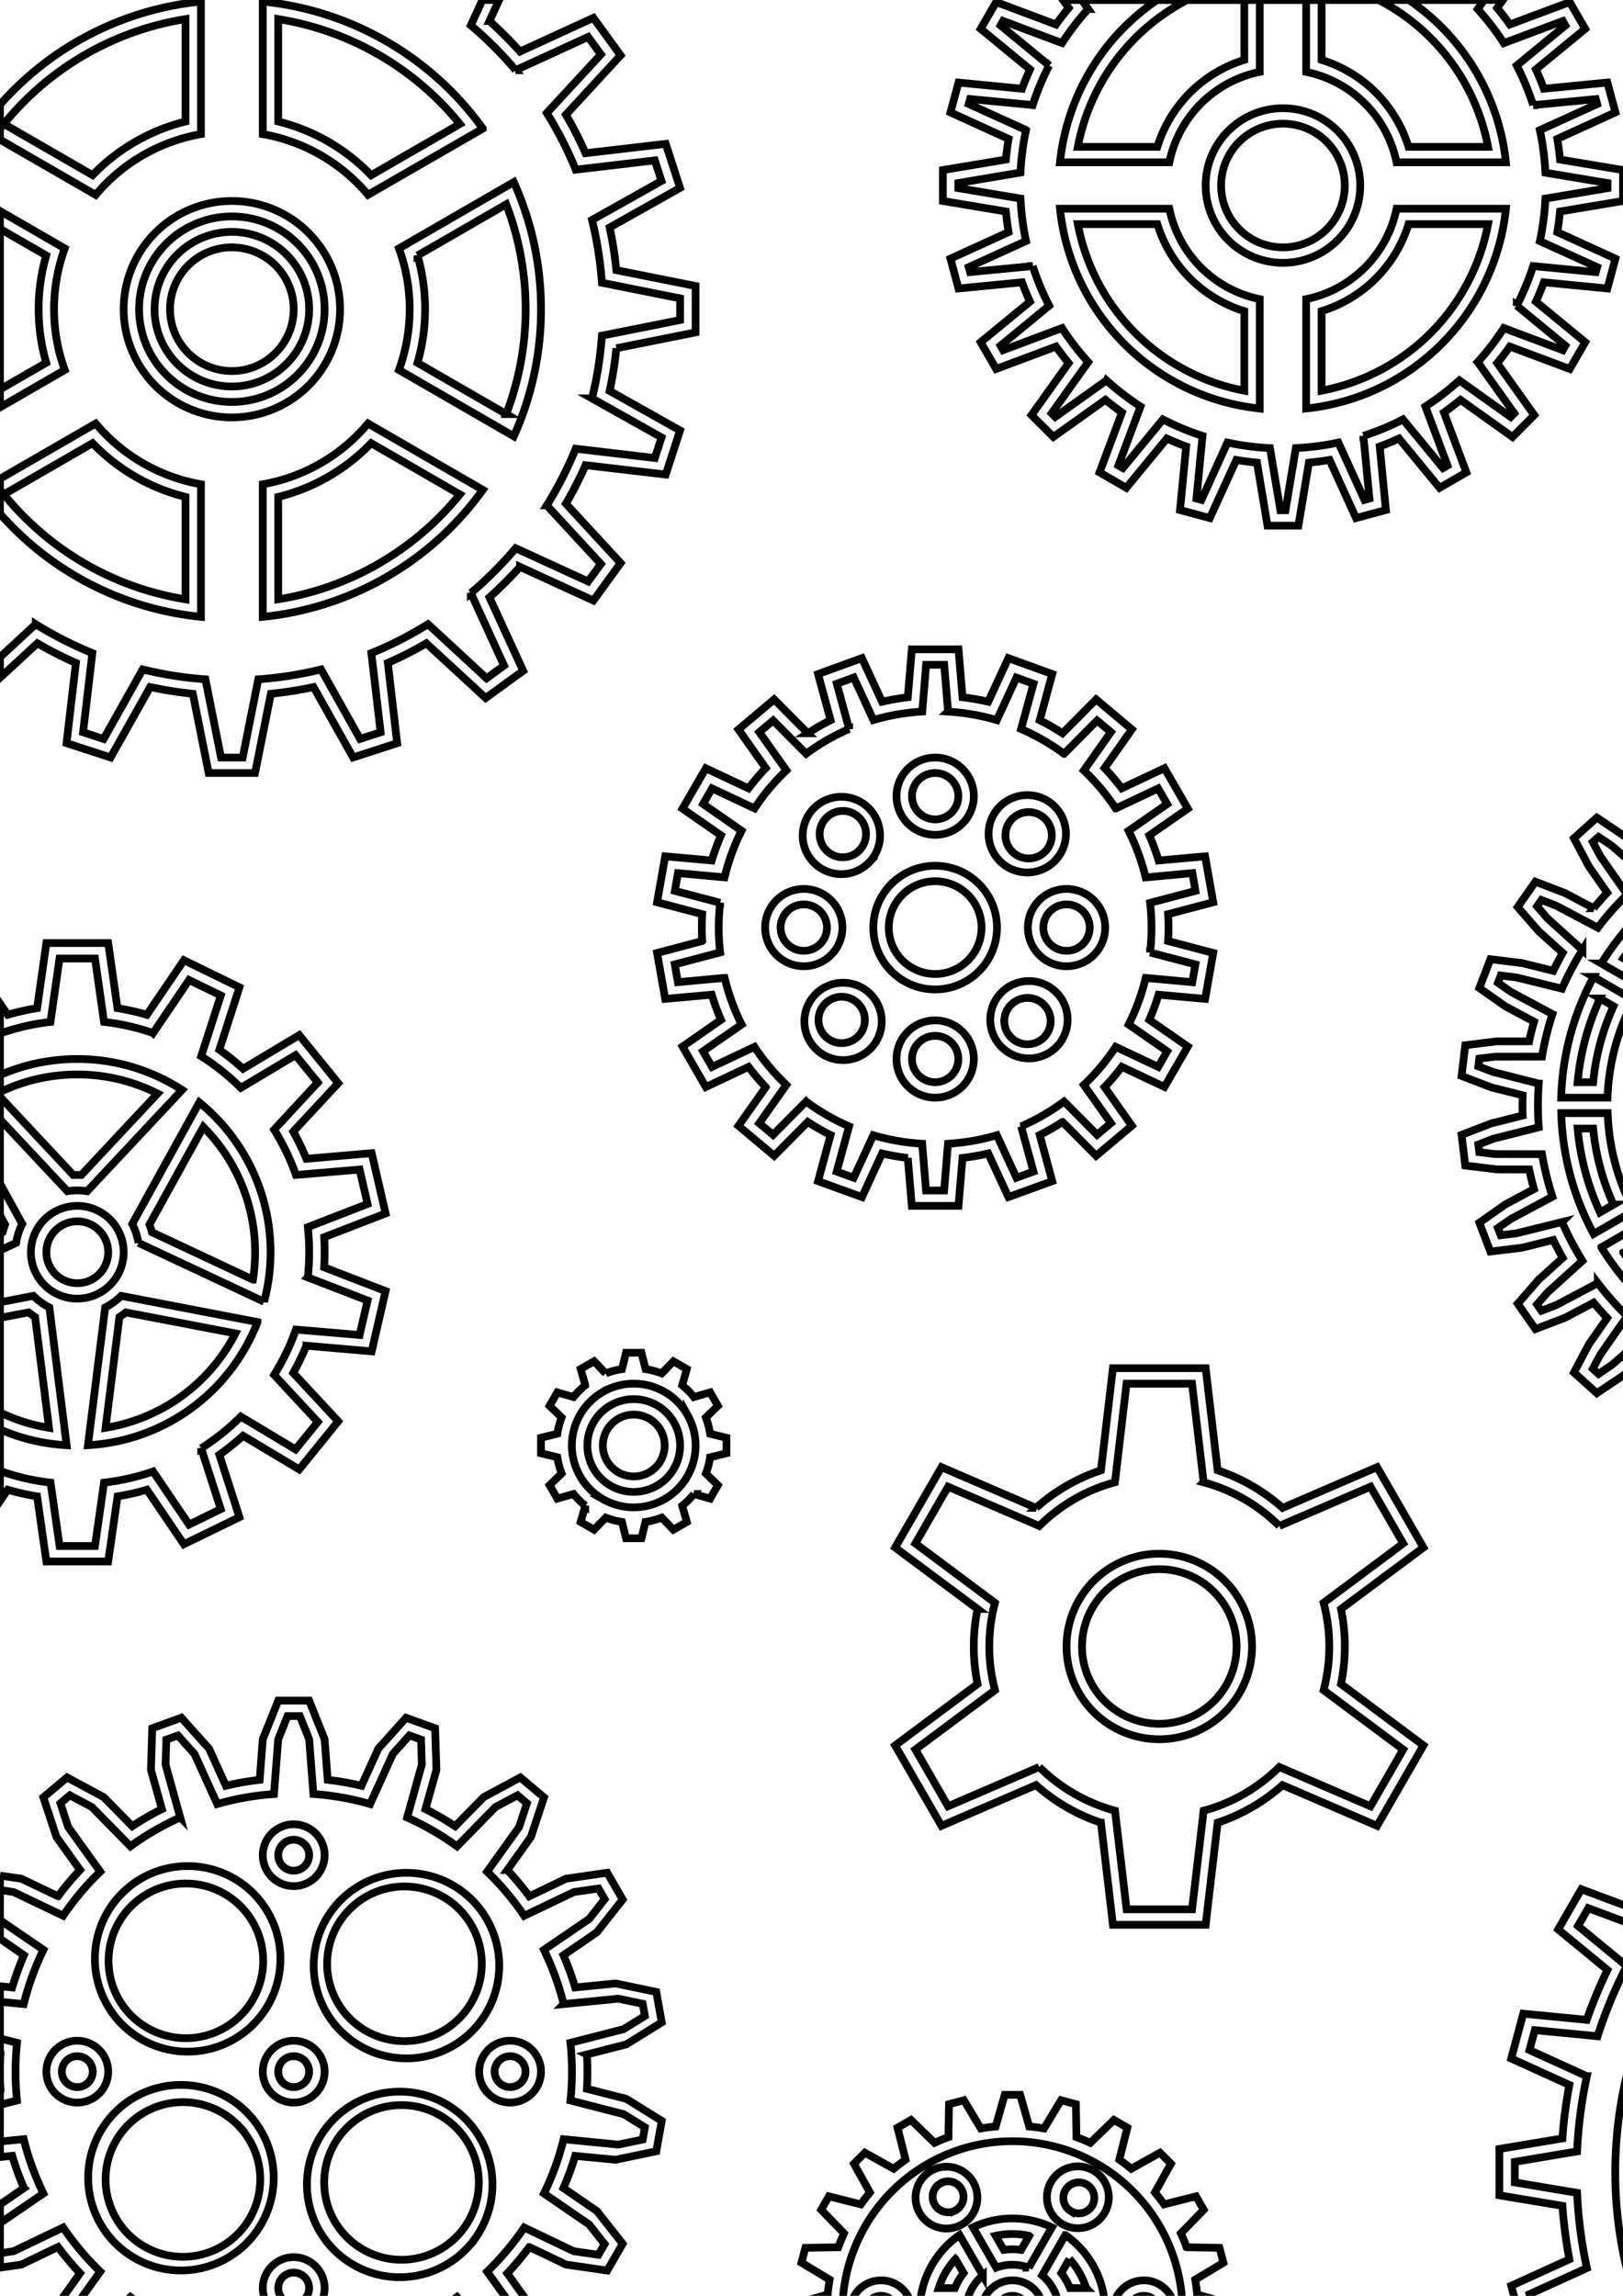 <?xml version="1.0" encoding="UTF-8" standalone="no"?>
<!-- Created with Inkscape (http://www.inkscape.org/) -->

<svg
   xmlns:dc="http://purl.org/dc/elements/1.1/"
   xmlns:cc="http://creativecommons.org/ns#"
   xmlns:rdf="http://www.w3.org/1999/02/22-rdf-syntax-ns#"
   xmlns:svg="http://www.w3.org/2000/svg"
   xmlns="http://www.w3.org/2000/svg"
   xmlns:sodipodi="http://sodipodi.sourceforge.net/DTD/sodipodi-0.dtd"
   xmlns:inkscape="http://www.inkscape.org/namespaces/inkscape"
   width="210mm"
   height="297mm"
   viewBox="0 0 210 297"
   version="1.1"
   id="svg8"
   inkscape:version="0.92.4 (5da689c313, 2019-01-14)"
   sodipodi:docname="cogs.svg">
  <defs
     id="defs2" />
  <sodipodi:namedview
     id="base"
     pagecolor="#ffffff"
     bordercolor="#666666"
     borderopacity="1.0"
     inkscape:pageopacity="0.0"
     inkscape:pageshadow="2"
     inkscape:zoom="0.35"
     inkscape:cx="477.66786"
     inkscape:cy="434.5758"
     inkscape:document-units="mm"
     inkscape:current-layer="svg8"
     showgrid="false"
     showborder="false"
     inkscape:window-width="1920"
     inkscape:window-height="1018"
     inkscape:window-x="-8"
     inkscape:window-y="-8"
     inkscape:window-maximized="1" />
  <g
     inkscape:label="Layer 1"
     inkscape:groupmode="layer"
     id="layer1" />
  <path
     d="m 0,85.02 4.62,-4.27 a 49.09,49.09 0 0 0 7.33,3.74 l -1.2,10.24 2.66,0.87 5.05,-9 c 2.62,0.65 5.34,1.08 8.12,1.28 L 28.6,98 h 2.8 l 2.02,-10.12 c 2.74,-0.2 5.46,-0.62 8.12,-1.28 l 5.05,8.99 2.66,-0.86 -1.2,-10.24 c 2.55,-1.03 5,-2.29 7.33,-3.74 l 7.58,7 2.26,-1.65 -4.3,-9.38 a 48.3,48.3 0 0 0 5.8,-5.8 l 9.38,4.3 1.65,-2.26 -7,-7.58 a 49.09,49.09 0 0 0 3.74,-7.33 l 10.24,1.2 0.87,-2.66 -9,-5.05 a 48.07,48.07 0 0 0 1.28,-8.12 L 88,41.4 V 38.6 L 77.88,36.58 c -0.2,-2.74 -0.62,-5.46 -1.28,-8.12 l 8.99,-5.05 -0.86,-2.66 -10.24,1.2 c -1.03,-2.55 -2.29,-5 -3.74,-7.33 l 7,-7.58 -1.65,-2.26 -9.38,4.3 a 48.3,48.3 0 0 0 -5.8,-5.8 L 62.42,0 h 2.16 l -1.25,2.72 a 50.31,50.31 0 0 1 3.95,3.95 l 9.5,-4.36 3.52,4.85 -7.08,7.68 c 0.94,1.6 1.79,3.27 2.54,4.98 l 10.38,-1.21 1.85,5.7 -9.11,5.12 c 0.39,1.8 0.68,3.65 0.87,5.52 L 90,37 v 6 l -10.25,2.05 a 49.9,49.9 0 0 1 -0.87,5.52 l 9.11,5.12 -1.85,5.7 -10.38,-1.21 c -0.75,1.7 -1.6,3.37 -2.54,4.98 l 7.08,7.68 -3.52,4.85 -9.5,-4.36 a 50.31,50.31 0 0 1 -3.95,3.95 l 4.36,9.5 -4.85,3.52 -7.68,-7.08 c -1.6,0.94 -3.27,1.79 -4.98,2.54 l 1.21,10.38 -5.7,1.85 -5.12,-9.11 c -1.8,0.39 -3.65,0.68 -5.52,0.87 L 33,100 H 27 L 24.95,89.75 A 49.9,49.9 0 0 1 19.43,88.88 L 14.31,97.99 8.61,96.14 9.82,85.76 C 8.12,85.01 6.45,84.16 4.84,83.22 L 0,87.68 Z"
     id="rect815"
     inkscape:connector-curvature="0"
     style="font-variant-east_asian:normal;opacity:1;vector-effect:none;fill:none;fill-opacity:1;stroke:#000000;stroke-width:1;stroke-linecap:butt;stroke-linejoin:miter;stroke-miterlimit:4;stroke-dasharray:none;stroke-dashoffset:0;stroke-opacity:1" />
  <path
     inkscape:connector-curvature="0"
     d="M 0,52.7 V 27.3 l 8.38,4.84 a 22.96,22.96 0 0 0 0,15.72 z M 0,13.54 A 39.91,39.91 0 0 1 26,0.2 V 17.35 A 22.98,22.98 0 0 0 12.38,25.21 L 0,18.06 Z M 0,66.46 V 61.94 L 12.38,54.79 A 22.98,22.98 0 0 0 26,62.65 V 79.8 A 39.91,39.91 0 0 1 0,66.46 Z"
     id="rect815-0"
     style="fill:none;fill-opacity:1;stroke:#000000;stroke-opacity:1;stroke-width:1;stroke-miterlimit:4;stroke-dasharray:none;font-variant-east_asian:normal;opacity:1;vector-effect:none;stroke-linecap:butt;stroke-linejoin:miter;stroke-dashoffset:0" />
  <path
     inkscape:connector-curvature="0"
     d="M 34,79.8 V 62.65 a 22.98,22.98 0 0 0 13.62,-7.86 l 14.85,8.58 A 39.97,39.97 0 0 1 34,79.8 Z M 66.48,56.44 51.62,47.86 a 22.96,22.96 0 0 0 0,-15.72 L 66.48,23.56 A 39.86,39.86 0 0 1 70,40 39.9,39.9 0 0 1 66.48,56.44 Z M 62.47,16.64 47.62,25.2 A 22.98,22.98 0 0 0 34,17.35 V 0.2 a 39.97,39.97 0 0 1 28.47,16.43 z"
     id="rect815-2"
     style="stroke-width:1;stroke-miterlimit:4;stroke-dasharray:none;font-variant-east_asian:normal;opacity:1;vector-effect:none;fill:none;fill-opacity:1;stroke:#000000;stroke-linecap:butt;stroke-linejoin:miter;stroke-dashoffset:0;stroke-opacity:1" />
  <path
     inkscape:connector-curvature="0"
     style="opacity:1;vector-effect:none;fill:none;fill-opacity:1;fill-rule:nonzero;stroke:#000000;stroke-width:1;stroke-linecap:butt;stroke-linejoin:miter;stroke-miterlimit:4;stroke-dasharray:none;stroke-dashoffset:0;stroke-opacity:1;font-variant-east_asian:normal"
     d="m 0,50.38 5.98,-3.45 a 25.01,25.01 0 0 1 0,-13.88 L 0,29.6 Z m 0.5,-34.35 11.48,6.63 c 3.27,-3.4 7.44,-5.8 12.02,-6.94 V 2.47 A 37.96,37.96 0 0 0 0.5,16.04 Z m 0,47.92 A 37.96,37.96 0 0 0 24,77.53 V 64.28 A 24.97,24.97 0 0 1 11.98,57.33 L 0.5,63.96 Z"
     id="rect815-9" />
  <path
     inkscape:connector-curvature="0"
     style="opacity:1;vector-effect:none;fill:none;fill-opacity:1;fill-rule:nonzero;stroke:#000000;stroke-width:1;stroke-linecap:butt;stroke-linejoin:miter;stroke-miterlimit:4;stroke-dasharray:none;stroke-dashoffset:0;stroke-opacity:1;font-variant-east_asian:normal"
     d="M 36,77.53 A 37.96,37.96 0 0 0 59.5,63.96 L 48.02,57.33 A 24.97,24.97 0 0 1 36,64.28 Z M 65.5,53.57 a 37.91,37.91 0 0 0 0,-27.14 l -11.48,6.63 a 25.01,25.01 0 0 1 0,13.88 l 11.49,6.63 z m -6,-37.53 A 37.96,37.96 0 0 0 36,2.47 v 13.25 c 4.66,1.15 8.8,3.6 12.02,6.95 z"
     id="rect815-6" />
  <path
     inkscape:connector-curvature="0"
     style="opacity:1;vector-effect:none;fill:none;fill-opacity:1;fill-rule:nonzero;stroke:#000000;stroke-width:1;stroke-linecap:butt;stroke-linejoin:miter;stroke-miterlimit:4;stroke-dasharray:none;stroke-dashoffset:0;stroke-opacity:1;font-variant-east_asian:normal"
     d="m 30,54 a 14,14 0 1 1 0,-28 14,14 0 0 1 0,28 z m 0,-2 a 12,12 0 1 0 0,-24 12,12 0 0 0 0,24 z m 0,-2 a 10,10 0 1 1 0,-20 10,10 0 0 1 0,20 z m 0,-2 a 8,8 0 1 0 0,-16 8,8 0 0 0 0,16 z m 77.47,45.17 -1.62,-5.97 5.67,-2.06 2.61,5.64 c 1.09,-0.25 2.2,-0.44 3.33,-0.58 l 0.52,-6.2 h 6.04 l 0.52,6.2 c 1.13,0.14 2.24,0.33 3.33,0.58 l 2.6,-5.64 5.68,2.06 -1.62,5.97 c 1.02,0.51 2,1.07 2.95,1.69 l 4.35,-4.38 4.62,3.88 -3.53,5 c 0.8,0.84 1.53,1.71 2.23,2.62 l 5.52,-2.6 3.02,5.23 -4.98,3.46 c 0.46,1.06 0.86,2.14 1.2,3.25 l 6.02,-0.54 1.05,5.94 -5.84,1.54 c 0.07,1.16 0.07,2.32 0,3.48 l 5.84,1.54 -1.05,5.94 -6.02,-0.54 c -0.34,1.1 -0.74,2.2 -1.2,3.25 l 4.98,3.46 -3.02,5.22 -5.52,-2.6 c -0.7,0.92 -1.44,1.8 -2.23,2.62 l 3.53,5 -4.62,3.89 -4.35,-4.38 a 30.2,30.2 0 0 1 -2.95,1.69 l 1.62,5.97 -5.67,2.06 -2.61,-5.64 c -1.09,0.25 -2.2,0.44 -3.33,0.58 l -0.52,6.2 h -6.04 l -0.52,-6.2 a 30.27,30.27 0 0 1 -3.33,-0.58 l -2.6,5.64 -5.68,-2.06 1.62,-5.97 c -1.01,-0.5 -2,-1.07 -2.95,-1.69 l -4.35,4.38 -4.62,-3.88 3.53,-5 a 32.5,32.5 0 0 1 -2.23,-2.62 l -5.52,2.6 -3.02,-5.23 4.98,-3.46 a 29.66,29.66 0 0 1 -1.2,-3.25 l -6.02,0.54 -1.05,-5.94 5.84,-1.54 a 30.28,30.28 0 0 1 0,-3.48 l -5.84,-1.54 1.05,-5.94 6.02,0.54 c 0.34,-1.1 0.74,-2.2 1.2,-3.25 l -4.98,-3.46 3.02,-5.22 5.52,2.6 c 0.7,-0.92 1.44,-1.8 2.23,-2.62 l -3.53,-5 4.62,-3.89 4.35,4.38 a 30.2,30.2 0 0 1 2.95,-1.69 z m 15.2,-1.12 -0.5,-6.05 h -2.34 l -0.5,6.05 c -2.18,0.13 -4.3,0.5 -6.32,1.1 l -2.54,-5.5 -2.2,0.8 1.6,5.85 a 27.97,27.97 0 0 0 -5.56,3.21 l -4.27,-4.3 -1.79,1.5 3.5,4.95 a 28.14,28.14 0 0 0 -4.12,4.92 l -5.5,-2.59 -1.16,2.02 4.98,3.46 a 27.8,27.8 0 0 0 -2.2,6.03 l -6.03,-0.55 -0.4,2.3 5.86,1.54 a 28.3,28.3 0 0 0 0,6.42 l -5.87,1.55 0.4,2.3 6.05,-0.56 a 27.8,27.8 0 0 0 2.2,6.03 l -5,3.47 1.17,2.02 5.49,-2.59 a 28.14,28.14 0 0 0 4.12,4.92 l -3.5,4.96 1.79,1.5 4.27,-4.31 a 27.97,27.97 0 0 0 5.56,3.21 l -1.6,5.85 2.2,0.8 2.54,-5.5 c 2.02,0.6 4.14,0.97 6.32,1.1 l 0.5,6.05 h 2.34 l 0.5,-6.05 c 2.18,-0.13 4.3,-0.5 6.32,-1.1 l 2.54,5.5 2.2,-0.8 -1.6,-5.85 a 27.97,27.97 0 0 0 5.56,-3.21 l 4.27,4.3 1.79,-1.5 -3.5,-4.95 a 28.14,28.14 0 0 0 4.12,-4.92 l 5.5,2.59 1.16,-2.02 -4.98,-3.46 a 27.8,27.8 0 0 0 2.2,-6.03 l 6.03,0.55 0.4,-2.3 -5.86,-1.54 a 28.3,28.3 0 0 0 0,-6.42 l 5.87,-1.55 -0.4,-2.3 -6.05,0.56 a 27.8,27.8 0 0 0 -2.2,-6.03 l 4.99,-3.46 -1.17,-2.02 -5.49,2.59 a 28.14,28.14 0 0 0 -4.12,-4.92 l 3.5,-4.96 -1.79,-1.5 -4.27,4.31 a 27.97,27.97 0 0 0 -5.56,-3.21 l 1.6,-5.85 -2.2,-0.8 -2.54,5.5 c -2.02,-0.6 -4.14,-0.97 -6.32,-1.1 z"
     id="rect815-8" />
  <path
     inkscape:connector-curvature="0"
     style="opacity:1;vector-effect:none;fill:none;fill-opacity:1;fill-rule:nonzero;stroke:#000000;stroke-width:1;stroke-linecap:butt;stroke-linejoin:miter;stroke-miterlimit:4;stroke-dasharray:none;stroke-dashoffset:0;stroke-opacity:1;font-variant-east_asian:normal"
     d="m 121,128 a 8,8 0 1 1 0,-16 8,8 0 0 1 0,16 z m 0,-2 a 6,6 0 1 0 0,-12 6,6 0 0 0 0,12 z m 0,-18 a 5,5 0 1 1 0,-10 5,5 0 0 1 0,10 z m 8.49,3.51 a 5.004,5.004 0 1 1 6.95,-7.2 5.004,5.004 0 0 1 -6.95,7.2 z M 133,120 a 5,5 0 1 1 10,0 5,5 0 0 1 -10,0 z m -3.51,8.49 a 5.004,5.004 0 1 1 7.2,6.95 5.004,5.004 0 0 1 -7.2,-6.95 z M 121,132 a 5,5 0 1 1 0,10 5,5 0 0 1 0,-10 z m -8.49,-3.51 a 5.004,5.004 0 1 1 -6.95,7.2 5.004,5.004 0 0 1 6.95,-7.2 z M 109,120 a 5,5 0 1 1 -10,0 5,5 0 0 1 10,0 z m 3.51,-8.49 a 5.004,5.004 0 1 1 -7.2,-6.95 5.004,5.004 0 0 1 7.2,6.95 z M 121,106 a 3,3 0 1 0 0,-6 3,3 0 0 0 0,6 z m 9.9,4.1 a 3,3 0 1 0 4.39,-4.09 3,3 0 0 0 -4.39,4.09 z m 4.1,9.9 a 3,3 0 1 0 6,0 3,3 0 0 0 -6,0 z m -4.1,9.9 a 3,3 0 1 0 4.09,4.39 3,3 0 0 0 -4.09,-4.39 z M 121,134 a 3,3 0 1 0 0,6 3,3 0 0 0 0,-6 z m -9.9,-4.1 a 3,3 0 1 0 -4.39,4.09 3,3 0 0 0 4.39,-4.09 z"
     id="rect815-3" />
  <path
     inkscape:connector-curvature="0"
     style="opacity:1;vector-effect:none;fill:none;fill-opacity:1;fill-rule:nonzero;stroke:#000000;stroke-width:1;stroke-linecap:butt;stroke-linejoin:miter;stroke-miterlimit:4;stroke-dasharray:none;stroke-dashoffset:0;stroke-opacity:1;font-variant-east_asian:normal"
     d="m 107,120 a 3,3 0 1 0 -6,0 3,3 0 0 0 6,0 z m 4.1,-9.9 a 3,3 0 1 0 -4.09,-4.39 3,3 0 0 0 4.09,4.39 z m 129.42,-6.95 v 0.01 c 0.87,0.07 1.74,0.17 2.6,0.3 l 1.5,-3.91 1.94,-3.64 3.89,0.97 v 4.13 l -0.5,4.13 c 0.83,0.28 1.64,0.59 2.44,0.93 l 2.42,-3.43 2.76,-3.07 3.54,1.88 -1,4 -1.49,3.89 c 0.73,0.47 1.45,0.97 2.15,1.49 l 3.19,-2.76 3.42,-2.3 2.97,2.67 -1.93,3.65 -2.38,3.4 c 0.6,0.64 1.2,1.3 1.76,1.99 l 3.68,-1.94 3.85,-1.48 2.29,3.28 -2.7,3.11 -3.12,2.82 c 0.43,0.76 0.84,1.53 1.22,2.32 l 4.04,-1 4.1,-0.5 1.43,3.73 -3.37,2.37 -3.7,1.98 c 0.23,0.84 0.44,1.68 0.62,2.54 l 4.17,0.01 4.1,0.5 0.48,3.97 -3.85,1.48 -4.06,1.02 c 0.03,0.87 0.03,1.75 0,2.62 l 4.06,1.02 3.85,1.48 -0.48,3.97 -4.1,0.51 h -4.17 c -0.18,0.86 -0.39,1.71 -0.63,2.54 l 3.7,1.98 3.38,2.37 -1.43,3.73 -4.1,-0.5 -4.04,-1 c -0.38,0.79 -0.79,1.56 -1.22,2.32 l 3.13,2.82 2.7,3.11 -2.3,3.28 -3.85,-1.48 -3.68,-1.95 a 37,37 0 0 1 -1.76,2 l 2.38,3.41 1.93,3.64 -2.97,2.67 -3.42,-2.3 -3.19,-2.76 a 40.1,40.1 0 0 1 -2.15,1.48 l 1.48,3.9 1,4 -3.53,1.88 -2.76,-3.07 -2.42,-3.43 c -0.8,0.33 -1.61,0.65 -2.45,0.93 l 0.5,4.13 v 4.13 l -3.88,0.97 -1.94,-3.65 -1.5,-3.9 c -0.86,0.13 -1.73,0.23 -2.6,0.31 L 240,187 l -1,4 h -4 l -1,-4 -0.52,-4.16 a 37.6,37.6 0 0 1 -2.6,-0.3 l -1.5,3.91 -1.94,3.64 -3.89,-0.97 v -4.13 l 0.5,-4.13 c -0.83,-0.28 -1.64,-0.59 -2.44,-0.93 l -2.42,3.43 -2.76,3.07 -3.54,-1.88 1,-4 1.49,-3.89 c -0.74,-0.47 -1.45,-0.97 -2.15,-1.49 l -3.19,2.76 -3.42,2.3 -2.97,-2.67 1.93,-3.65 2.38,-3.4 c -0.61,-0.65 -1.2,-1.31 -1.76,-1.99 l -3.68,1.94 -3.85,1.48 -2.29,-3.28 2.7,-3.11 3.12,-2.82 c -0.43,-0.76 -0.84,-1.53 -1.22,-2.32 l -4.04,1 -4.1,0.5 -1.43,-3.73 3.37,-2.37 3.7,-1.98 c -0.23,-0.84 -0.44,-1.68 -0.62,-2.54 l -4.17,-0.01 -4.1,-0.5 -0.48,-3.97 3.85,-1.48 4.06,-1.02 c -0.03,-0.87 -0.03,-1.75 0,-2.62 l -4.06,-1.02 -3.85,-1.48 0.48,-3.97 4.1,-0.51 h 4.17 c 0.18,-0.86 0.39,-1.71 0.63,-2.54 l -3.7,-1.98 -3.38,-2.37 1.43,-3.73 4.1,0.5 4.04,1 c 0.38,-0.79 0.79,-1.56 1.22,-2.32 l -3.13,-2.82 -2.7,-3.11 2.3,-3.28 3.85,1.48 3.68,1.95 a 37,37 0 0 1 1.76,-2 l -2.38,-3.41 -1.93,-3.64 2.97,-2.67 3.42,2.3 3.19,2.76 c 0.7,-0.52 1.41,-1.02 2.15,-1.48 l -1.48,-3.9 -1,-4 3.53,-1.88 2.76,3.07 2.42,3.43 c 0.8,-0.33 1.61,-0.65 2.45,-0.93 l -0.5,-4.13 v -4.13 l 3.88,-0.97 1.94,3.65 1.5,3.9 c 0.86,-0.13 1.73,-0.23 2.6,-0.31 L 234,99 l 1,-4 h 4 l 1,4 z m -14.3,3.4 c -1.83,0.54 -3.6,1.21 -5.3,2 l -3.5,-4.97 -1.38,-1.53 -0.88,0.47 0.5,2 2.16,5.67 a 38.09,38.09 0 0 0 -4.66,3.22 l -4.61,-4 -1.71,-1.15 -0.75,0.67 0.97,1.82 3.47,4.98 a 38.22,38.22 0 0 0 -3.79,4.28 l -5.37,-2.84 -1.92,-0.74 -0.57,0.82 1.35,1.56 4.52,4.09 a 37.9,37.9 0 0 0 -2.64,5 l -5.89,-1.45 -2.04,-0.25 -0.36,0.94 1.69,1.18 5.36,2.87 a 37.74,37.74 0 0 0 -1.35,5.5 l -6.08,0.01 -2.04,0.25 -0.12,1 1.92,0.73 5.9,1.5 a 38.54,38.54 0 0 0 0,5.65 l -5.9,1.49 -1.92,0.74 0.12,0.99 2.04,0.25 6.08,0.01 c 0.31,1.86 0.77,3.7 1.35,5.5 l -5.36,2.87 -1.7,1.18 0.37,0.94 2.04,-0.25 5.9,-1.46 a 37.9,37.9 0 0 0 2.63,5.01 l -4.52,4.1 -1.35,1.55 0.57,0.82 1.92,-0.74 5.37,-2.84 a 38.22,38.22 0 0 0 3.8,4.28 l -3.48,4.98 -0.97,1.82 0.75,0.67 1.7,-1.15 4.62,-4 a 38.09,38.09 0 0 0 4.66,3.22 l -2.17,5.67 -0.5,2 0.89,0.47 1.38,-1.53 3.5,-4.98 c 1.7,0.8 3.47,1.47 5.3,2 l -0.73,6.04 v 2.06 l 0.97,0.24 0.97,-1.82 2.2,-5.68 c 1.83,0.36 3.7,0.6 5.62,0.68 l 0.75,6.04 0.5,2 h 1 l 0.5,-2 0.75,-6.04 a 38.2,38.2 0 0 0 5.62,-0.68 l 2.2,5.68 0.97,1.82 0.97,-0.24 v -2.06 l -0.73,-6.03 c 1.83,-0.54 3.6,-1.21 5.3,-2 l 3.5,4.97 1.38,1.53 0.88,-0.47 -0.5,-2 -2.16,-5.67 a 38.09,38.09 0 0 0 4.66,-3.22 l 4.61,4 1.71,1.15 0.75,-0.67 -0.97,-1.82 -3.47,-4.98 a 38.22,38.22 0 0 0 3.79,-4.28 l 5.37,2.84 1.92,0.74 0.57,-0.82 -1.35,-1.56 -4.52,-4.09 c 1,-1.6 1.88,-3.27 2.64,-5 l 5.89,1.45 2.04,0.25 0.36,-0.94 -1.69,-1.18 -5.36,-2.87 a 37.4,37.4 0 0 0 1.35,-5.5 l 6.08,-0.01 2.04,-0.25 0.12,-1 -1.92,-0.73 -5.9,-1.5 c 0.14,-1.88 0.14,-3.77 0,-5.65 l 5.9,-1.49 1.92,-0.74 -0.12,-0.99 -2.04,-0.25 -6.08,-0.01 a 37.4,37.4 0 0 0 -1.35,-5.5 l 5.36,-2.87 1.7,-1.18 -0.37,-0.94 -2.04,0.25 -5.9,1.46 a 37.9,37.9 0 0 0 -2.63,-5.01 l 4.52,-4.1 1.35,-1.55 -0.57,-0.82 -1.92,0.74 -5.37,2.84 a 38.22,38.22 0 0 0 -3.8,-4.28 l 3.48,-4.98 0.97,-1.82 -0.75,-0.67 -1.7,1.15 -4.62,4 a 38.09,38.09 0 0 0 -4.66,-3.22 l 2.17,-5.67 0.5,-2 -0.89,-0.47 -1.38,1.53 -3.5,4.98 c -1.7,-0.8 -3.47,-1.47 -5.3,-2 l 0.73,-6.04 v -2.06 l -0.97,-0.24 -0.97,1.82 -2.2,5.68 c -1.83,-0.36 -3.7,-0.6 -5.62,-0.68 L 238,99 237.5,97 h -1 l -0.5,2 -0.75,6.04 c -1.92,0.09 -3.8,0.32 -5.62,0.68 l -2.2,-5.68 -0.97,-1.82 -0.97,0.24 v 2.06 z m -5.85,5.65 A 34.82,34.82 0 0 1 236,108 v 6 a 28.8,28.8 0 0 0 -12.63,3.39 l -3,-5.2 z m 2.8,0.83 1,1.74 a 30.8,30.8 0 0 1 9.83,-2.63 v -2.01 a 32.8,32.8 0 0 0 -10.83,2.9 z m -4.53,0.17 3,5.2 a 29.12,29.12 0 0 0 -9.24,9.24 l -5.2,-3 a 35.18,35.18 0 0 1 11.44,-11.44 z m -0.67,2.84 a 33.19,33.19 0 0 0 -7.93,7.93 l 1.74,1 a 31.18,31.18 0 0 1 7.2,-7.2 z m -11.77,10.33 h -0.01 l 5.2,3 A 28.8,28.8 0 0 0 208,142 h -6 a 34.82,34.82 0 0 1 4.2,-15.63 z m 0.83,2.8 a 32.8,32.8 0 0 0 -2.9,10.83 h 2.01 a 30.8,30.8 0 0 1 2.63,-9.83 z"
     id="rect815-81" />
  <path
     inkscape:connector-curvature="0"
     style="opacity:1;vector-effect:none;fill:none;fill-opacity:1;fill-rule:nonzero;stroke:#000000;stroke-width:1;stroke-linecap:butt;stroke-linejoin:miter;stroke-miterlimit:4;stroke-dasharray:none;stroke-dashoffset:0;stroke-opacity:1;font-variant-east_asian:normal"
     d="m 202.01,144 h 6.01 c 0.15,4.41 1.3,8.73 3.38,12.63 l -5.2,3 A 34.82,34.82 0 0 1 202.01,144 Z m 2.12,2 a 32.8,32.8 0 0 0 2.9,10.84 l 1.74,-1 A 30.8,30.8 0 0 1 206.14,146 Z m 3.07,15.36 5.2,-3 c 2.34,3.74 5.5,6.9 9.24,9.24 l -3,5.2 A 35.18,35.18 0 0 1 207.2,161.36 Z m 2.84,0.67 a 33.19,33.19 0 0 0 7.93,7.93 l 1,-1.74 a 31.18,31.18 0 0 1 -7.2,-7.2 z m 10.33,11.77 v 0.01 l 3,-5.2 A 28.85,28.85 0 0 0 236,172 v 6 a 34.82,34.82 0 0 1 -15.63,-4.2 z m 2.8,-0.83 a 32.8,32.8 0 0 0 10.83,2.9 v -2.01 a 30.8,30.8 0 0 1 -9.83,-2.63 z m 14.83,5.02 v -6.01 c 4.41,-0.15 8.73,-1.3 12.63,-3.38 l 3,5.2 A 34.82,34.82 0 0 1 238,177.99 Z m 2,-2.12 a 32.8,32.8 0 0 0 10.84,-2.9 l -1,-1.74 a 30.8,30.8 0 0 1 -9.84,2.63 z m 15.36,-3.07 -3,-5.2 c 3.74,-2.34 6.9,-5.5 9.24,-9.24 l 5.2,3 a 35.18,35.18 0 0 1 -11.44,11.44 z m 0.67,-2.84 a 33.19,33.19 0 0 0 7.93,-7.93 l -1.74,-1 a 31.18,31.18 0 0 1 -7.2,7.2 z m 11.77,-10.33 h 0.01 l -5.2,-3 A 28.85,28.85 0 0 0 266,144 h 6 a 34.82,34.82 0 0 1 -4.2,15.63 z m -0.83,-2.8 a 32.8,32.8 0 0 0 2.9,-10.83 h -2.01 a 30.8,30.8 0 0 1 -2.63,9.83 z M 271.99,142 h -6.01 a 28.85,28.85 0 0 0 -3.38,-12.63 l 5.2,-3 a 34.82,34.82 0 0 1 4.19,15.63 z m -2.12,-2 a 32.8,32.8 0 0 0 -2.9,-10.84 l -1.74,1 a 30.8,30.8 0 0 1 2.63,9.84 z m -3.07,-15.36 -5.2,3 a 29.12,29.12 0 0 0 -9.24,-9.24 l 3,-5.2 a 35.18,35.18 0 0 1 11.44,11.44 z m -2.84,-0.67 a 33.19,33.19 0 0 0 -7.93,-7.93 l -1,1.74 a 31.18,31.18 0 0 1 7.2,7.2 z M 238,108 a 34.82,34.82 0 0 1 15.63,4.19 l -3,5.2 A 28.85,28.85 0 0 0 238,114.01 Z m 12.84,5.02 A 32.8,32.8 0 0 0 240,110.12 v 2.01 a 30.8,30.8 0 0 1 9.83,2.63 l 1,-1.74 z M 237,156 a 13,13 0 1 1 0,-26 13,13 0 0 1 0,26 z m 0,-2 a 11,11 0 1 0 0,-22 11,11 0 0 0 0,22 z"
     id="rect815-08" />
  <path
     inkscape:connector-curvature="0"
     style="opacity:1;vector-effect:none;fill:none;fill-opacity:1;fill-rule:nonzero;stroke:#000000;stroke-width:1;stroke-linecap:butt;stroke-linejoin:miter;stroke-miterlimit:4;stroke-dasharray:none;stroke-dashoffset:0;stroke-opacity:1;font-variant-east_asian:normal"
     d="m 137.54,0 h 56.92 l -0.74,1.03 c 0.57,0.7 1.12,1.4 1.64,2.14 l 7.75,-2.9 2,3.46 -6.38,5.25 c 0.37,0.82 0.72,1.65 1.03,2.5 l 8.22,-0.8 1.04,3.86 -7.52,3.43 c 0.15,0.88 0.26,1.77 0.35,2.67 L 210,22 v 4 l -8.15,1.36 c -0.09,0.9 -0.2,1.8 -0.35,2.67 l 7.52,3.43 -1.04,3.86 -8.22,-0.8 c -0.31,0.85 -0.66,1.68 -1.03,2.5 l 6.38,5.25 -2,3.46 -7.75,-2.9 c -0.52,0.74 -1.07,1.45 -1.64,2.14 l 4.8,6.73 -2.82,2.83 -6.73,-4.8 c -0.7,0.56 -1.4,1.11 -2.14,1.63 l 2.9,7.75 -3.46,2 -5.25,-6.38 c -0.82,0.37 -1.65,0.72 -2.5,1.03 l 0.8,8.22 -3.86,1.04 -3.43,-7.52 c -0.88,0.15 -1.77,0.26 -2.67,0.35 L 168,68 h -4 l -1.36,-8.15 c -0.9,-0.09 -1.8,-0.2 -2.67,-0.35 l -3.43,7.52 -3.86,-1.04 0.8,-8.22 c -0.85,-0.31 -1.68,-0.66 -2.5,-1.03 l -5.25,6.38 -3.46,-2 2.9,-7.75 a 36.15,36.15 0 0 1 -2.14,-1.64 l -6.73,4.8 -2.83,-2.82 4.8,-6.73 c -0.56,-0.7 -1.11,-1.4 -1.63,-2.14 l -7.75,2.9 -2,-3.46 6.38,-5.25 c -0.37,-0.82 -0.72,-1.65 -1.03,-2.5 l -8.22,0.8 -1.04,-3.86 7.52,-3.43 c -0.15,-0.88 -0.26,-1.77 -0.35,-2.67 L 122,26 v -4 l 8.15,-1.36 c 0.09,-0.9 0.2,-1.8 0.35,-2.67 l -7.52,-3.43 1.04,-3.86 8.22,0.8 c 0.31,-0.85 0.66,-1.68 1.03,-2.5 l -6.38,-5.25 2,-3.46 7.75,2.9 c 0.52,-0.74 1.07,-1.45 1.64,-2.14 z m 2.43,0 0.83,1.17 a 34.14,34.14 0 0 0 -3.38,4.4 l -7.63,-2.86 -0.33,0.58 6.29,5.18 a 33.79,33.79 0 0 0 -2.13,5.12 l -8.1,-0.78 -0.18,0.64 7.42,3.37 a 34.02,34.02 0 0 0 -0.72,5.5 L 124,23.68 v 0.66 l 8.04,1.34 c 0.1,1.88 0.33,3.72 0.72,5.5 l -7.42,3.38 0.18,0.64 8.1,-0.78 a 33.88,33.88 0 0 0 2.13,5.12 l -6.29,5.18 0.33,0.58 7.63,-2.86 c 1,1.56 2.14,3.03 3.38,4.4 l -4.73,6.63 0.47,0.47 6.63,-4.73 a 34.14,34.14 0 0 0 4.4,3.38 l -2.86,7.63 0.58,0.33 5.18,-6.29 c 1.63,0.84 3.35,1.56 5.12,2.13 l -0.78,8.1 0.64,0.18 3.37,-7.42 c 1.79,0.39 3.63,0.63 5.5,0.72 l 1.35,8.04 h 0.66 l 1.34,-8.04 c 1.88,-0.1 3.72,-0.33 5.5,-0.72 l 3.38,7.42 0.64,-0.18 -0.78,-8.1 a 33.88,33.88 0 0 0 5.12,-2.13 l 5.18,6.29 0.58,-0.33 -2.86,-7.63 c 1.56,-1 3.03,-2.14 4.4,-3.38 l 6.63,4.73 0.47,-0.47 -4.73,-6.63 a 34.14,34.14 0 0 0 3.38,-4.4 l 7.63,2.86 0.33,-0.58 -6.29,-5.18 a 33.79,33.79 0 0 0 2.13,-5.12 l 8.1,0.78 0.18,-0.64 -7.42,-3.37 c 0.39,-1.79 0.63,-3.63 0.72,-5.5 L 208,24.34 v -0.66 l -8.04,-1.34 c -0.1,-1.88 -0.33,-3.72 -0.72,-5.5 l 7.42,-3.38 -0.18,-0.64 -8.1,0.78 a 33.79,33.79 0 0 0 -2.13,-5.12 l 6.29,-5.18 -0.33,-0.58 -7.63,2.86 c -1,-1.56 -2.14,-3.03 -3.38,-4.4 l 0.83,-1.17 h -52.06 z m -2.82,27 H 151.3 A 15.02,15.02 0 0 0 163,38.7 V 52.85 A 29.01,29.01 0 0 1 137.15,27 Z M 149.72,0 H 163 V 9.3 A 15.02,15.02 0 0 0 151.3,21 H 137.15 A 28.99,28.99 0 0 1 149.72,0 Z M 169,52.85 V 38.7 A 15.02,15.02 0 0 0 180.7,27 h 14.15 A 29.01,29.01 0 0 1 169,52.85 Z M 182.28,0 a 28.99,28.99 0 0 1 12.57,21 H 180.7 A 15.02,15.02 0 0 0 169,9.3 V 0 Z M 139.46,29 A 27.03,27.03 0 0 0 161,50.54 V 40.25 A 17.04,17.04 0 0 1 149.75,29 Z M 153.62,0 a 27.04,27.04 0 0 0 -14.16,19 h 10.29 A 17.04,17.04 0 0 1 161,7.75 V 0 Z M 171,50.54 A 27.03,27.03 0 0 0 192.54,29 H 182.25 A 17.04,17.04 0 0 1 171,40.25 Z M 178.38,0 H 171 V 7.75 A 17.04,17.04 0 0 1 182.25,19 h 10.29 A 27.04,27.04 0 0 0 178.38,0 Z M 166,34 a 10,10 0 1 1 0,-20 10,10 0 0 1 0,20 z m 0,-2 a 8,8 0 1 0 0,-16 8,8 0 0 0 0,16 z m -39.51,176.15 -10.67,-7.95 6,-10.4 12.23,5.27 a 23.97,23.97 0 0 1 8.4,-4.86 L 144,177 h 12 l 1.55,13.21 a 23.97,23.97 0 0 1 8.4,4.86 l 12.23,-5.27 6,10.4 -10.67,7.95 a 24,24 0 0 1 0,9.7 l 10.67,7.95 -6,10.4 -12.23,-5.27 a 23.97,23.97 0 0 1 -8.4,4.86 L 156,249 h -12 l -1.55,-13.21 a 23.97,23.97 0 0 1 -8.4,-4.86 l -12.23,5.27 -6,-10.4 10.67,-7.95 a 24.1,24.1 0 0 1 0,-9.7 z m 29.25,-16.4 -1.5,-12.75 h -8.48 l -1.5,12.76 c -3.75,1 -7.1,2.99 -9.79,5.65 l -11.8,-5.08 -4.23,7.34 10.3,7.68 c -0.98,3.7 -0.98,7.6 0,11.3 l -10.3,7.68 4.23,7.34 11.8,-5.08 a 22.1,22.1 0 0 0 9.8,5.65 l 1.5,12.76 h 8.47 l 1.5,-12.76 c 3.75,-1 7.1,-2.99 9.79,-5.65 l 11.8,5.08 4.23,-7.34 -10.3,-7.68 c 0.98,-3.7 0.98,-7.6 0,-11.3 l 10.3,-7.68 -4.23,-7.34 -11.8,5.08 a 21.98,21.98 0 0 0 -9.8,-5.65 z"
     id="rect815-4" />
  <path
     inkscape:connector-curvature="0"
     style="opacity:1;vector-effect:none;fill:none;fill-opacity:1;fill-rule:nonzero;stroke:#000000;stroke-width:1;stroke-linecap:butt;stroke-linejoin:miter;stroke-miterlimit:4;stroke-dasharray:none;stroke-dashoffset:0;stroke-opacity:1;font-variant-east_asian:normal"
     d="m 150,225 a 12,12 0 1 1 0,-24 12,12 0 0 1 0,24 z m 0,-2 a 10,10 0 1 0 0,-20 10,10 0 0 0 0,20 z m 3.53,67.72 4.26,0.07 0.51,1.93 -3.65,2.19 c 0.11,0.63 0.2,1.27 0.25,1.92 L 159,298 v 2 l -4.1,1.17 c -0.05,0.65 -0.14,1.29 -0.25,1.92 l 3.65,2.2 -0.51,1.92 -4.26,0.07 c -0.22,0.61 -0.47,1.21 -0.74,1.8 l 2.96,3.05 -1,1.74 -4.13,-1.04 a 24.1,24.1 0 0 1 -1.18,1.54 l 2.07,3.72 -1.42,1.42 -3.72,-2.07 c -0.5,0.41 -1.01,0.8 -1.54,1.18 l 1.04,4.13 -1.74,1 -3.05,-2.96 c -0.59,0.27 -1.19,0.52 -1.8,0.74 l -0.07,4.26 -1.93,0.51 -2.19,-3.65 c -0.63,0.11 -1.27,0.2 -1.92,0.25 L 132,327 h -2 l -1.17,-4.1 c -0.65,-0.05 -1.29,-0.14 -1.92,-0.25 l -2.2,3.65 -1.92,-0.51 -0.07,-4.26 c -0.61,-0.22 -1.21,-0.47 -1.8,-0.74 l -3.05,2.96 -1.74,-1 1.04,-4.13 a 24.1,24.1 0 0 1 -1.54,-1.18 l -3.72,2.07 -1.42,-1.42 2.07,-3.72 c -0.41,-0.5 -0.8,-1.01 -1.18,-1.54 l -4.13,1.04 -1,-1.74 2.96,-3.05 c -0.27,-0.59 -0.52,-1.19 -0.74,-1.8 l -4.26,-0.07 -0.51,-1.93 3.65,-2.19 c -0.11,-0.63 -0.2,-1.27 -0.25,-1.92 L 103,300 v -2 l 4.1,-1.17 c 0.05,-0.65 0.14,-1.29 0.25,-1.92 l -3.65,-2.2 0.51,-1.92 4.26,-0.07 c 0.22,-0.61 0.47,-1.21 0.74,-1.8 l -2.96,-3.05 1,-1.74 4.13,1.04 c 0.38,-0.53 0.77,-1.04 1.18,-1.54 l -2.07,-3.72 1.42,-1.42 3.72,2.07 c 0.5,-0.41 1.01,-0.8 1.54,-1.18 l -1.04,-4.13 1.74,-1 3.05,2.96 c 0.59,-0.27 1.19,-0.52 1.8,-0.74 l 0.07,-4.26 1.93,-0.51 2.19,3.65 c 0.63,-0.11 1.27,-0.2 1.92,-0.25 L 130,271 h 2 l 1.17,4.1 c 0.65,0.05 1.29,0.14 1.92,0.25 l 2.2,-3.65 1.92,0.51 0.07,4.26 c 0.61,0.22 1.21,0.47 1.8,0.74 l 3.05,-2.96 1.74,1 -1.04,4.13 c 0.53,0.38 1.04,0.77 1.54,1.18 l 3.72,-2.07 1.42,1.42 -2.07,3.72 c 0.41,0.5 0.8,1.01 1.18,1.54 l 4.13,-1.04 1,1.74 -2.96,3.05 c 0.27,0.59 0.52,1.19 0.74,1.8 z M 109,299 a 22,22 0 1 0 44,0 22,22 0 0 0 -44,0 z m 27.11,-10.86 -3,5.22 a 6,6 0 0 0 -4.21,0 l -3.01,-5.22 a 11.95,11.95 0 0 1 10.22,0 z m 1.74,1 a 12,12 0 0 1 5.1,8.86 h -6.01 a 6.01,6.01 0 0 0 -2.1,-3.64 l 3,-5.22 z m -13.7,0 3.02,5.22 a 6.01,6.01 0 0 0 -2.1,3.64 h -6.03 a 12,12 0 0 1 5.11,-8.86 z m -5.1,10.86 h 6.01 a 6.01,6.01 0 0 0 2.1,3.64 l -3,5.22 A 12,12 0 0 1 119.04,300 Z m 6.84,9.86 3,-5.22 a 6,6 0 0 0 4.21,0 l 3.01,5.22 a 11.95,11.95 0 0 1 -10.22,0 z m 11.96,-1 -3.02,-5.22 a 6.01,6.01 0 0 0 2.1,-3.64 h 6.03 a 12,12 0 0 1 -5.11,8.86 z m -4.68,-19.62 a 10.04,10.04 0 0 0 -4.34,0 l 1.05,1.82 c 0.74,-0.1 1.5,-0.1 2.24,0 z m 5.2,3 -1.05,1.82 c 0.46,0.59 0.84,1.24 1.12,1.94 h 2.1 a 9.99,9.99 0 0 0 -2.17,-3.76 z m -14.74,0 a 9.99,9.99 0 0 0 -2.17,3.76 h 2.1 c 0.28,-0.7 0.66,-1.35 1.12,-1.94 z m -2.17,9.76 a 9.99,9.99 0 0 0 2.17,3.76 l 1.05,-1.82 A 8.01,8.01 0 0 1 123.56,302 Z m 7.37,6.76 c 1.43,0.32 2.91,0.32 4.34,0 l -1.05,-1.82 c -0.74,0.1 -1.5,0.1 -2.24,0 z m 9.54,-3 a 9.99,9.99 0 0 0 2.17,-3.76 h -2.1 c -0.28,0.7 -0.66,1.35 -1.12,1.94 z M 127,299 a 4,4 0 1 1 8,0 4,4 0 0 1 -8,0 z m 2,0 a 2,2 0 1 0 4,0 2,2 0 0 0 -4,0 z m 15,0 a 4,4 0 1 1 8,0 4,4 0 0 1 -8,0 z m -6.5,11.26 a 4.001,4.001 0 1 1 4,6.93 4.001,4.001 0 0 1 -4,-6.93 z m -13,0 a 4.001,4.001 0 1 1 -4,6.93 4.001,4.001 0 0 1 4,-6.93 z M 118,299 a 4,4 0 1 1 -8,0 4,4 0 0 1 8,0 z m 6.5,-11.26 a 4.001,4.001 0 1 1 -4,-6.93 4.001,4.001 0 0 1 4,6.93 z m 13,0 a 4.001,4.001 0 1 1 4,-6.93 4.001,4.001 0 0 1 -4,6.93 z M 146,299 a 2,2 0 1 0 4,0 2,2 0 0 0 -4,0 z m -7.5,12.99 a 2,2 0 1 0 1.66,3.64 2,2 0 0 0 -1.66,-3.64 z m -15,0 a 2.003,2.003 0 1 0 -2.15,3.38 2.003,2.003 0 0 0 2.15,-3.38 z"
     id="rect815-1" />
  <path
     inkscape:connector-curvature="0"
     style="opacity:1;vector-effect:none;fill:none;fill-opacity:1;fill-rule:nonzero;stroke:#000000;stroke-width:1;stroke-linecap:butt;stroke-linejoin:miter;stroke-miterlimit:4;stroke-dasharray:none;stroke-dashoffset:0;stroke-opacity:1;font-variant-east_asian:normal"
     d="m 116,299 a 2,2 0 1 0 -4,0 2,2 0 0 0 4,0 z m 7.5,-12.99 a 2,2 0 1 0 -1.66,-3.64 2,2 0 0 0 1.66,3.64 z m 15,0 a 2.003,2.003 0 1 0 2.15,-3.38 2.003,2.003 0 0 0 -2.15,3.38 z m 103.8,-61.7 -0.8,-8.22 5.8,-1.55 3.42,7.52 c 2.26,-0.43 4.57,-0.74 6.92,-0.9 L 259,213 h 6 l 1.36,8.16 c 2.35,0.16 4.66,0.47 6.92,0.9 l 3.42,-7.52 5.8,1.55 -0.8,8.22 c 2.21,0.77 4.37,1.66 6.45,2.68 l 5.25,-6.38 5.2,3 -2.9,7.74 a 60.25,60.25 0 0 1 5.53,4.25 l 6.73,-4.8 4.24,4.24 -4.8,6.73 a 60.25,60.25 0 0 1 4.25,5.53 l 7.74,-2.9 3,5.2 -6.38,5.25 a 59.62,59.62 0 0 1 2.68,6.45 l 8.22,-0.8 1.55,5.8 -7.52,3.42 c 0.43,2.26 0.74,4.57 0.9,6.92 L 330,278 v 6 l -8.16,1.36 a 60.03,60.03 0 0 1 -0.9,6.92 l 7.52,3.42 -1.55,5.8 -8.22,-0.8 a 59.62,59.62 0 0 1 -2.68,6.45 l 6.38,5.25 -3,5.2 -7.74,-2.9 a 60.25,60.25 0 0 1 -4.25,5.53 l 4.8,6.73 -4.24,4.24 -6.73,-4.8 a 60.25,60.25 0 0 1 -5.53,4.25 l 2.9,7.74 -5.2,3 -5.25,-6.38 a 59.62,59.62 0 0 1 -6.45,2.68 l 0.8,8.22 -5.8,1.55 -3.42,-7.52 c -2.26,0.43 -4.57,0.74 -6.92,0.9 L 265,349 h -6 l -1.36,-8.16 a 60.03,60.03 0 0 1 -6.92,-0.9 l -3.42,7.52 -5.8,-1.55 0.8,-8.22 a 59.62,59.62 0 0 1 -6.45,-2.68 l -5.25,6.38 -5.2,-3 2.9,-7.74 a 60.25,60.25 0 0 1 -5.53,-4.25 l -6.73,4.8 -4.24,-4.24 4.8,-6.73 a 60.25,60.25 0 0 1 -4.25,-5.53 l -7.74,2.9 -3,-5.2 6.38,-5.25 a 59.62,59.62 0 0 1 -2.68,-6.45 l -8.22,0.8 -1.55,-5.8 7.52,-3.42 c -0.43,-2.29 -0.73,-4.6 -0.9,-6.92 L 194,284 v -6 l 8.16,-1.36 c 0.16,-2.35 0.47,-4.66 0.9,-6.92 l -7.52,-3.42 1.55,-5.8 8.22,0.8 c 0.77,-2.2 1.66,-4.35 2.68,-6.45 l -6.38,-5.25 3,-5.2 7.74,2.9 a 60.25,60.25 0 0 1 4.25,-5.53 l -4.8,-6.73 4.24,-4.24 6.73,4.8 a 60.25,60.25 0 0 1 5.53,-4.25 l -2.9,-7.74 5.2,-3 5.25,6.38 a 59.62,59.62 0 0 1 6.45,-2.68 z m 2.12,1.4 c -3.15,1 -6.19,2.27 -9.08,3.77 l -5.19,-6.3 -2.3,1.33 2.86,7.65 a 58.24,58.24 0 0 0 -7.79,5.98 l -6.65,-4.75 -1.88,1.88 4.75,6.65 a 58.24,58.24 0 0 0 -5.98,7.79 l -7.65,-2.86 -1.33,2.3 6.3,5.2 a 57.64,57.64 0 0 0 -3.77,9.07 l -8.12,-0.79 -0.69,2.58 7.43,3.38 a 58,58 0 0 0 -1.27,9.73 l -8.06,1.35 v 2.66 l 8.06,1.35 c 0.15,3.32 0.58,6.58 1.27,9.73 l -7.43,3.38 0.7,2.58 8.11,-0.79 c 1,3.15 2.27,6.19 3.77,9.08 l -6.3,5.19 1.33,2.3 7.65,-2.86 a 58.24,58.24 0 0 0 5.98,7.79 l -4.75,6.65 1.88,1.88 6.65,-4.75 a 60.3,60.3 0 0 0 7.79,5.98 l -2.86,7.65 2.3,1.33 5.2,-6.3 a 56.99,56.99 0 0 0 9.07,3.77 l -0.79,8.12 2.58,0.69 3.38,-7.43 c 3.15,0.69 6.4,1.12 9.73,1.27 l 1.35,8.06 h 2.66 l 1.35,-8.06 c 3.32,-0.15 6.58,-0.58 9.73,-1.27 l 3.38,7.43 2.58,-0.7 -0.79,-8.11 c 3.15,-1 6.19,-2.27 9.08,-3.77 l 5.19,6.3 2.3,-1.33 -2.86,-7.65 a 58.24,58.24 0 0 0 7.79,-5.98 l 6.65,4.75 1.88,-1.88 -4.75,-6.65 a 60.3,60.3 0 0 0 5.98,-7.79 l 7.65,2.86 1.33,-2.3 -6.3,-5.2 a 56.99,56.99 0 0 0 3.77,-9.07 l 8.12,0.79 0.69,-2.58 -7.43,-3.38 a 58,58 0 0 0 1.27,-9.73 l 8.06,-1.35 v -2.66 l -8.06,-1.35 a 58.04,58.04 0 0 0 -1.27,-9.73 l 7.43,-3.38 -0.7,-2.58 -8.11,0.79 c -1,-3.15 -2.27,-6.19 -3.77,-9.08 l 6.3,-5.19 -1.33,-2.3 -7.65,2.86 a 58.24,58.24 0 0 0 -5.98,-7.79 l 4.75,-6.65 -1.88,-1.88 -6.65,4.75 a 58.24,58.24 0 0 0 -7.79,-5.98 l 2.86,-7.65 -2.3,-1.33 -5.2,6.3 a 57.64,57.64 0 0 0 -9.07,-3.77 l 0.79,-8.12 -2.58,-0.69 -3.38,7.43 a 58,58 0 0 0 -9.73,-1.27 L 263.33,215 h -2.66 l -1.35,8.06 c -3.32,0.15 -6.58,0.58 -9.73,1.27 l -3.38,-7.43 -2.58,0.7 z m 4.58,50.1 a 13.96,13.96 0 0 0 0,10.39 l -33.88,19.55 A 52.77,52.77 0 0 1 209,281 c 0,-8.94 2.21,-17.37 6.12,-24.75 L 249,275.8 Z m 2,-3.47 -33.87,-19.56 A 52.97,52.97 0 0 1 260,228.04 v 39.1 a 13.99,13.99 0 0 0 -9,5.2 z m 0,17.32 a 13.99,13.99 0 0 0 9,5.2 v 39.1 a 52.97,52.97 0 0 1 -42.87,-24.74 z m 13,5.2 a 13.99,13.99 0 0 0 9,-5.2 l 33.87,19.56 A 52.97,52.97 0 0 1 264,333.96 Z m 11,-8.66 a 13.96,13.96 0 0 0 0,-10.4 l 33.88,-19.55 A 52.77,52.77 0 0 1 315,281 c 0,8.94 -2.21,17.37 -6.12,24.75 z m -2,-13.86 a 13.99,13.99 0 0 0 -9,-5.2 v -39.1 a 52.97,52.97 0 0 1 42.87,24.74 z m -57.04,-13.3 A 50.8,50.8 0 0 0 211,281 a 50.8,50.8 0 0 0 4.96,21.96 l 30.62,-17.68 c -0.78,-2.8 -0.78,-5.76 0,-8.56 z m 4,-6.93 30.62,17.68 A 16.08,16.08 0 0 1 258,265.5 v -35.35 a 50.96,50.96 0 0 0 -38.04,21.96 z m 0,57.78 A 50.96,50.96 0 0 0 258,331.85 V 296.5 a 15.98,15.98 0 0 1 -7.42,-4.29 z"
     id="rect815-36" />
  <path
     inkscape:connector-curvature="0"
     style="opacity:1;vector-effect:none;fill:none;fill-opacity:1;fill-rule:nonzero;stroke:#000000;stroke-width:1;stroke-linecap:butt;stroke-linejoin:miter;stroke-miterlimit:4;stroke-dasharray:none;stroke-dashoffset:0;stroke-opacity:1;font-variant-east_asian:normal"
     d="m 266,331.85 a 50.96,50.96 0 0 0 38.04,-21.96 L 273.42,292.21 A 16.08,16.08 0 0 1 266,296.5 Z m 42.04,-28.89 A 50.8,50.8 0 0 0 313,281 50.8,50.8 0 0 0 308.04,259.04 l -30.62,17.68 c 0.78,2.8 0.78,5.76 0,8.56 z m -4,-50.85 A 50.96,50.96 0 0 0 266,230.15 v 35.35 c 2.86,0.74 5.41,2.25 7.42,4.29 z M 262,290 a 9,9 0 1 1 0,-18 9,9 0 0 1 0,18 z m 0,-2 a 7,7 0 1 0 0,-14 7,7 0 0 0 0,14 z M 0,242.64 l 2.76,0.4 4.75,2.27 a 38.2,38.2 0 0 1 2.85,-3.4 l -3.06,-4.28 -1.69,-5.11 3.07,-2.58 4.74,2.55 3.69,3.76 a 37.96,37.96 0 0 1 3.84,-2.22 l -1.42,-5.07 0.17,-5.38 3.76,-1.37 3.6,4.02 2.17,4.79 c 1.42,-0.34 2.88,-0.6 4.37,-0.77 L 34,225 l 2,-5 h 4 l 2,5 0.4,5.25 c 1.49,0.17 2.95,0.43 4.37,0.77 l 2.18,-4.8 3.59,-4 3.76,1.36 0.17,5.38 -1.42,5.07 c 1.33,0.67 2.6,1.41 3.84,2.22 l 3.69,-3.76 4.74,-2.55 3.07,2.58 -1.69,5.11 -3.06,4.29 a 38.2,38.2 0 0 1 2.85,3.4 l 4.75,-2.28 5.33,-0.77 2,3.46 -3.33,4.23 -4.34,2.98 c 0.59,1.36 1.1,2.75 1.52,4.17 l 5.23,-0.52 5.27,1.1 0.7,3.94 -4.58,2.84 -5.1,1.31 a 38.6,38.6 0 0 1 0,4.44 l 5.1,1.3 4.58,2.85 -0.7,3.93 -5.27,1.1 -5.23,-0.5 a 36.3,36.3 0 0 1 -1.52,4.16 l 4.34,2.98 3.33,4.23 -2,3.46 -5.33,-0.77 -4.75,-2.27 a 38.2,38.2 0 0 1 -2.85,3.4 l 3.06,4.28 1.69,5.11 -3.07,2.58 -4.74,-2.55 -3.69,-3.76 a 37.96,37.96 0 0 1 -3.84,2.22 l 1.42,5.07 -0.17,5.38 -3.76,1.37 -3.6,-4.02 -2.17,-4.79 c -1.42,0.34 -2.88,0.6 -4.37,0.77 L 42,311 l -2,5 h -4 l -2,-5 -0.4,-5.25 a 37.87,37.87 0 0 1 -4.37,-0.77 l -2.18,4.8 -3.59,4 -3.76,-1.36 -0.17,-5.38 1.42,-5.07 c -1.32,-0.66 -2.6,-1.4 -3.84,-2.22 l -3.69,3.76 -4.74,2.55 -3.07,-2.58 1.69,-5.11 3.06,-4.29 a 38.2,38.2 0 0 1 -2.85,-3.4 l -4.75,2.28 -2.76,0.4 v -8.17 l 3.1,-2.13 A 37.72,37.72 0 0 1 1.58,278.89 L 0,279.05 v -8.82 l 0.06,-0.01 a 38.6,38.6 0 0 1 0,-4.44 L 0,265.77 v -8.82 l 1.58,0.16 c 0.43,-1.43 0.94,-2.82 1.52,-4.17 L 0,250.8 v -8.17 z m 0,1.87 v 3.89 l 5.62,3.84 a 35.74,35.74 0 0 0 -2.55,7.02 L 0,258.96 v 4.75 l 2.2,0.56 a 36.42,36.42 0 0 0 0,7.46 L 0,272.29 v 4.75 l 3.07,-0.3 a 35.2,35.2 0 0 0 2.55,7.02 L 0,287.6 v 3.89 l 1.76,-0.26 6.41,-3.07 c 1.4,2.06 3,3.98 4.8,5.71 l -4.14,5.78 -1.01,3.07 1.22,1.03 2.85,-1.52 4.98,-5.08 c 2,1.45 4.16,2.7 6.45,3.73 l -1.9,6.84 0.1,3.23 1.5,0.55 2.15,-2.4 2.94,-6.48 a 35.9,35.9 0 0 0 7.34,1.3 L 36,311 l 1.2,3 h 1.6 l 1.2,-3 0.55,-7.09 a 35.9,35.9 0 0 0 7.34,-1.29 l 2.94,6.47 2.15,2.4 1.5,-0.54 0.1,-3.23 -1.9,-6.84 a 35.96,35.96 0 0 0 6.45,-3.73 l 4.98,5.08 2.85,1.52 1.22,-1.03 -1,-3.07 -4.15,-5.78 a 35.8,35.8 0 0 0 4.8,-5.7 l 6.4,3.06 3.2,0.46 0.8,-1.38 -2,-2.54 -5.85,-4.01 c 1.1,-2.24 1.95,-4.6 2.55,-7.02 l 7.07,0.7 3.16,-0.66 0.28,-1.58 -2.75,-1.7 -6.88,-1.77 c 0.26,-2.48 0.26,-4.98 0,-7.46 l 6.88,-1.77 2.75,-1.7 -0.28,-1.58 -3.16,-0.66 -7.07,0.7 a 35.74,35.74 0 0 0 -2.55,-7.02 l 5.86,-4 2,-2.55 -0.8,-1.38 -3.2,0.46 -6.41,3.07 c -1.4,-2.06 -3,-3.98 -4.8,-5.71 l 4.14,-5.78 1.01,-3.07 -1.22,-1.03 -2.85,1.52 -4.98,5.08 c -2,-1.45 -4.16,-2.7 -6.45,-3.73 l 1.9,-6.84 -0.1,-3.23 -1.5,-0.55 -2.15,2.4 -2.94,6.48 a 35.9,35.9 0 0 0 -7.34,-1.3 L 40,225 38.8,222 h -1.6 l -1.2,3 -0.55,7.09 c -2.48,0.17 -4.94,0.6 -7.34,1.29 l -2.94,-6.47 -2.15,-2.4 -1.5,0.54 -0.1,3.23 1.9,6.84 a 35.96,35.96 0 0 0 -6.45,3.73 l -4.98,-5.08 -2.85,-1.52 -1.22,1.03 1,3.07 4.15,5.78 a 36.18,36.18 0 0 0 -4.8,5.7 L 1.77,244.77 0,244.5 Z"
     id="rect815-37" />
  <path
     inkscape:connector-curvature="0"
     style="opacity:1;vector-effect:none;fill:none;fill-opacity:1;fill-rule:nonzero;stroke:#000000;stroke-width:1;stroke-linecap:butt;stroke-linejoin:miter;stroke-miterlimit:4;stroke-dasharray:none;stroke-dashoffset:0;stroke-opacity:1;font-variant-east_asian:normal"
     d="m 38,272 a 4,4 0 1 1 0,-8 4,4 0 0 1 0,8 z m 0,-2 a 2,2 0 1 0 0,-4 2,2 0 0 0 0,4 z m 0,-26 a 4,4 0 1 1 0,-8 4,4 0 0 1 0,8 z m 24,24 a 4,4 0 1 1 8,0 4,4 0 0 1 -8,0 z m -24,24 a 4,4 0 1 1 0,8 4,4 0 0 1 0,-8 z M 14,268 a 4,4 0 1 1 -8,0 4,4 0 0 1 8,0 z m 24,-26 a 2,2 0 1 0 0,-4 2,2 0 0 0 0,4 z m 26,26 a 2,2 0 1 0 4,0 2,2 0 0 0 -4,0 z m -26,26 a 2,2 0 1 0 0,4 2,2 0 0 0 0,-4 z M 12,268 a 2,2 0 1 0 -4,0 2,2 0 0 0 4,0 z m 3.37,22.63 a 12.002,12.002 0 1 1 16.17,-17.74 12.002,12.002 0 0 1 -16.17,17.74 z m 0,-45.26 a 12.002,12.002 0 1 1 17.74,16.17 12.002,12.002 0 0 1 -17.74,-16.17 z m 45.26,0 a 12.002,12.002 0 1 1 -16.17,17.74 12.002,12.002 0 0 1 16.17,-17.74 z m 0,45.26 a 12.002,12.002 0 1 1 -17.74,-16.17 12.002,12.002 0 0 1 17.74,16.17 z m -15.56,-29.7 a 10.004,10.004 0 1 0 14.39,-13.9 10.004,10.004 0 0 0 -14.39,13.9 z m 0,14.14 a 10.004,10.004 0 1 0 13.9,14.39 10.004,10.004 0 0 0 -13.9,-14.39 z m -14.14,0 a 10.004,10.004 0 1 0 -14.39,13.9 10.004,10.004 0 0 0 14.39,-13.9 z m 0,-14.14 a 10.004,10.004 0 1 0 -13.9,-14.39 10.004,10.004 0 0 0 13.9,14.39 z m 230.9,-245.4 -0.08,-4.18 1.93,-0.52 2.04,3.67 c 1.07,-0.2 2.16,-0.35 3.26,-0.43 L 270,10 h 2 l 1.02,4.07 c 1.1,0.08 2.2,0.22 3.26,0.43 l 2.04,-3.67 1.93,0.52 -0.07,4.19 a 27,27 0 0 1 3.04,1.26 l 2.91,-3.01 1.74,1 -1.16,4.03 c 0.91,0.62 1.78,1.29 2.61,2 l 3.6,-2.15 1.41,1.41 -2.16,3.6 c 0.72,0.83 1.4,1.7 2,2.6 l 4.04,-1.15 1,1.74 -3.01,2.91 c 0.48,0.98 0.9,2 1.26,3.04 l 4.2,-0.07 0.5,1.93 -3.66,2.04 c 0.2,1.07 0.35,2.16 0.43,3.26 L 303,41 v 2 l -4.07,1.02 a 26.9,26.9 0 0 1 -0.43,3.26 l 3.67,2.04 -0.52,1.93 -4.19,-0.07 a 27.82,27.82 0 0 1 -1.26,3.04 l 3.01,2.91 -1,1.74 -4.03,-1.16 c -0.62,0.91 -1.29,1.78 -2,2.61 l 2.15,3.6 -1.41,1.41 -3.6,-2.16 c -0.83,0.72 -1.7,1.4 -2.6,2 l 1.15,4.04 -1.74,1 -2.91,-3.01 a 27,27 0 0 1 -3.04,1.26 l 0.07,4.2 -1.93,0.5 -2.04,-3.66 c -1.07,0.2 -2.16,0.35 -3.26,0.43 L 272,74 h -2 l -1.02,-4.07 a 26.9,26.9 0 0 1 -3.26,-0.43 l -2.04,3.67 -1.93,-0.52 0.07,-4.19 a 27.82,27.82 0 0 1 -3.04,-1.26 l -2.91,3.01 -1.74,-1 1.16,-4.03 c -0.9,-0.62 -1.78,-1.29 -2.61,-2 l -3.6,2.15 -1.41,-1.41 2.16,-3.6 c -0.72,-0.83 -1.4,-1.7 -2,-2.6 l -4.04,1.15 -1,-1.74 3.01,-2.91 a 27,27 0 0 1 -1.26,-3.04 l -4.2,0.07 -0.5,-1.93 3.66,-2.04 c -0.2,-1.07 -0.35,-2.16 -0.43,-3.26 L 239,43 v -2 l 4.07,-1.02 c 0.08,-1.1 0.22,-2.2 0.43,-3.26 l -3.67,-2.04 0.52,-1.93 4.19,0.07 a 27,27 0 0 1 1.26,-3.04 l -3.01,-2.91 1,-1.74 4.03,1.16 c 0.62,-0.91 1.29,-1.78 2,-2.61 l -2.15,-3.6 1.41,-1.41 3.6,2.16 c 0.83,-0.72 1.7,-1.4 2.6,-2 l -1.15,-4.04 1.74,-1 2.91,3.01 a 27,27 0 0 1 3.04,-1.26 z M 271,68 a 26,26 0 1 0 0,-52 26,26 0 0 0 0,52 z m 0,-9 a 17,17 0 1 1 0,-34 17,17 0 0 1 0,34 z m 0,-2 a 15,15 0 1 0 0,-30 15,15 0 0 0 0,30 z m 0,-8 a 7,7 0 1 1 0,-14 7,7 0 0 1 0,14 z m 0,-2 a 5,5 0 1 0 0,-10 5,5 0 0 0 0,10 z m 0,-14 a 2,2 0 1 1 0,-4 2,2 0 0 1 0,4 z m 9,9 a 2,2 0 1 1 4,0 2,2 0 0 1 -4,0 z m -9,9 a 2,2 0 1 1 0,4 2,2 0 0 1 0,-4 z m -9,-9 a 2,2 0 1 1 -4,0 2,2 0 0 1 4,0 z m 47.93,53.79 -1.8,-3.91 1.63,-1.18 3.15,2.92 c 0.4,-0.17 0.82,-0.3 1.25,-0.4 L 315,89 h 2 l 0.84,4.21 c 0.43,0.1 0.85,0.24 1.25,0.4 l 3.15,-2.9 1.62,1.17 -1.8,3.9 c 0.3,0.33 0.55,0.69 0.78,1.06 l 4.26,-0.5 0.62,1.9 -3.75,2.1 c 0.04,0.44 0.04,0.87 0,1.31 l 3.75,2.1 -0.62,1.9 -4.26,-0.5 c -0.23,0.38 -0.49,0.74 -0.77,1.06 l 1.8,3.91 -1.63,1.18 -3.15,-2.92 c -0.4,0.17 -0.82,0.3 -1.25,0.4 L 317,113 h -2 l -0.84,-4.21 c -0.43,-0.1 -0.85,-0.24 -1.25,-0.4 l -3.15,2.9 -1.62,-1.17 1.8,-3.9 a 8.03,8.03 0 0 1 -0.78,-1.06 l -4.26,0.5 -0.62,-1.9 3.75,-2.1 a 8.1,8.1 0 0 1 0,-1.31 l -3.75,-2.1 0.62,-1.9 4.26,0.5 c 0.23,-0.38 0.49,-0.74 0.77,-1.06 z M 316,106 a 5,5 0 1 0 0,-10 5,5 0 0 0 0,10 z m -240.27,73.2 -0.6,-2.1 1.74,-1 1.51,1.57 a 9.93,9.93 0 0 1 2.1,-0.55 L 81,175 h 2 l 0.53,2.12 c 0.72,0.1 1.42,0.3 2.09,0.55 l 1.51,-1.56 1.74,1 -0.6,2.1 c 0.56,0.45 1.07,0.96 1.52,1.52 l 2.1,-0.6 1,1.74 -1.56,1.51 c 0.25,0.67 0.44,1.37 0.55,2.1 L 94,186 v 2 l -2.12,0.53 a 9.9,9.9 0 0 1 -0.55,2.09 l 1.56,1.51 -1,1.74 -2.1,-0.6 a 9.93,9.93 0 0 1 -1.52,1.52 l 0.6,2.1 -1.74,1 -1.51,-1.56 c -0.67,0.25 -1.37,0.44 -2.1,0.55 L 83,199 h -2 l -0.53,-2.12 c -0.71,-0.1 -1.42,-0.3 -2.09,-0.55 l -1.51,1.56 -1.74,-1 0.6,-2.1 a 9.93,9.93 0 0 1 -1.52,-1.52 l -2.1,0.6 -1,-1.74 1.56,-1.51 a 9.93,9.93 0 0 1 -0.55,-2.1 L 70,188 v -2 l 2.12,-0.53 c 0.1,-0.72 0.3,-1.42 0.55,-2.09 l -1.56,-1.51 1,-1.74 2.1,0.6 c 0.45,-0.56 0.96,-1.07 1.52,-1.52 z m 2.15,0.94 a 8.04,8.04 0 0 0 -2.74,2.74 L 75,183.13 a 7.96,7.96 0 0 0 0,7.74 l 0.14,0.25 a 8.04,8.04 0 0 0 2.74,2.74 l 0.25,0.14 a 7.96,7.96 0 0 0 7.74,0 l 0.25,-0.14 a 8.04,8.04 0 0 0 2.74,-2.74 L 89,190.87 a 7.96,7.96 0 0 0 0,-7.74 l -0.14,-0.25 a 8.04,8.04 0 0 0 -2.74,-2.74 L 85.87,180 a 7.96,7.96 0 0 0 -7.74,0 z"
     id="rect815-43" />
  <path
     inkscape:connector-curvature="0"
     style="opacity:1;vector-effect:none;fill:none;fill-opacity:1;fill-rule:nonzero;stroke:#000000;stroke-width:1;stroke-linecap:butt;stroke-linejoin:miter;stroke-miterlimit:4;stroke-dasharray:none;stroke-dashoffset:0;stroke-opacity:1;font-variant-east_asian:normal"
     d="m 82,193 a 6,6 0 1 1 0,-12 6,6 0 0 1 0,12 z m 0,-2 a 4,4 0 1 0 0,-8 4,4 0 0 0 0,8 z m 278,3.18 -3.8,5.6 -7.18,-3.51 2.6,-8.07 a 32.15,32.15 0 0 1 -3.07,-2.46 l -7.27,4.35 -5.04,-6.22 5.82,-6.26 c -0.64,-1.13 -1.2,-2.3 -1.7,-3.52 l -8.45,0.73 -1.8,-7.8 7.95,-3.07 a 32.5,32.5 0 0 1 0,-3.9 l -7.95,-3.07 1.8,-7.8 8.45,0.73 a 31.7,31.7 0 0 1 1.7,-3.52 l -5.82,-6.26 5.04,-6.22 7.27,4.35 c 0.97,-0.88 2,-1.7 3.07,-2.46 l -2.6,-8.07 7.19,-3.5 3.79,5.59 z m 0,-3.53 v -57.3 l -4.46,-6.58 -4.1,2 2.53,7.87 a 30.14,30.14 0 0 0 -5.13,4.1 l -7.08,-4.24 -2.88,3.55 5.65,6.09 a 29.87,29.87 0 0 0 -2.82,5.86 l -8.24,-0.7 -1.03,4.46 7.73,2.99 a 30.34,30.34 0 0 0 0,6.5 l -7.73,3 1.03,4.45 8.24,-0.7 a 29.87,29.87 0 0 0 2.82,5.86 l -5.65,6.1 2.88,3.54 7.08,-4.23 a 30.14,30.14 0 0 0 5.13,4.09 l -2.54,7.86 4.11,2 z m 0,-51.57 v 5.71 l -3.56,-3.8 a 24.94,24.94 0 0 1 3.56,-1.91 z m 0,22.68 -14.17,6.64 c -2.5,-9.5 0.77,-19.57 8.38,-25.78 l 5.79,10.5 z m 0,23.16 a 25.08,25.08 0 0 1 -13.32,-13.9 L 360,168.47 Z m 0,-43.64 -0.39,0.2 0.39,0.4 z m 0,18.29 v -2.35 l -6.3,-11.44 a 22.93,22.93 0 0 0 -6.43,19.76 z m 0,23.15 v -12.23 l -10.47,2.01 A 23.1,23.1 0 0 0 360,182.72 Z m -360,-52.9 1,1.46 a 31.8,31.8 0 0 1 3.8,-0.86 L 6,122 h 8 l 1.2,8.42 c 1.3,0.21 2.57,0.5 3.8,0.86 l 4.8,-7.06 7.18,3.51 -2.6,8.07 c 1.07,0.76 2.1,1.58 3.07,2.46 l 7.27,-4.35 5.04,6.22 -5.82,6.26 c 0.64,1.13 1.2,2.3 1.7,3.52 l 8.45,-0.73 1.8,7.8 -7.95,3.07 c 0.08,1.3 0.08,2.6 0,3.9 l 7.95,3.07 -1.8,7.8 -8.45,-0.73 a 33.5,33.5 0 0 1 -1.7,3.52 l 5.82,6.26 -5.04,6.22 -7.27,-4.35 c -0.97,0.88 -2,1.7 -3.07,2.46 l 2.6,8.07 -7.19,3.5 -4.78,-7.05 c -1.24,0.36 -2.51,0.65 -3.8,0.86 L 14,202 H 6 L 4.8,193.58 A 31.8,31.8 0 0 1 1,192.72 l -1,1.46 z m 0,3.53 v 57.3 l 0.2,-0.29 c 2.02,0.7 4.15,1.2 6.34,1.44 l 1.17,8.2 h 4.58 l 1.17,-8.2 c 2.2,-0.25 4.32,-0.74 6.35,-1.44 l 4.65,6.87 4.1,-2 -2.53,-7.87 a 30.14,30.14 0 0 0 5.13,-4.1 l 7.08,4.24 2.88,-3.55 -5.65,-6.09 c 1.14,-1.83 2.1,-3.8 2.82,-5.86 l 8.24,0.7 1.03,-4.46 -7.73,-2.99 a 30.7,30.7 0 0 0 0,-6.5 l 7.73,-3 -1.03,-4.45 -8.24,0.7 a 29.87,29.87 0 0 0 -2.82,-5.86 l 5.65,-6.1 -2.88,-3.54 -7.08,4.23 a 30.14,30.14 0 0 0 -5.13,-4.09 l 2.54,-7.86 -4.11,-2 -4.65,6.86 A 29.82,29.82 0 0 0 13.46,132.2 L 12.29,124 H 7.7 l -1.17,8.2 c -2.2,0.25 -4.32,0.74 -6.35,1.44 l -0.19,-0.29 z m 34.17,35.05 -16.26,-7.62 a 7.94,7.94 0 0 0 -0.8,-2.44 l 8.68,-15.72 a 24.95,24.95 0 0 1 8.38,25.78 z m -0.85,2.63 a 25.01,25.01 0 0 1 -21.94,15.93 l 2.23,-17.82 a 8.3,8.3 0 0 0 2.07,-1.5 z M 0,139.08 A 24.92,24.92 0 0 1 10,137 c 5,0 9.65,1.47 13.56,4 l -12.28,13.1 a 8.06,8.06 0 0 0 -2.56,0 L 0,144.8 Z m 0,22.68 v -8.65 l 2.88,5.23 c -0.4,0.77 -0.66,1.59 -0.79,2.44 z m 0,23.16 v -16.45 l 4.32,-0.83 c 0.6,0.6 1.3,1.11 2.07,1.5 l 2.23,17.82 C 5.65,186.8 2.72,186.11 0,184.92 Z M 10,156 a 6,6 0 1 1 0,12 6,6 0 0 1 0,-12 z m 0,2 a 4,4 0 1 0 0,8 4,4 0 0 0 0,-8 z M 0,141.28 v 0.6 l 9.48,10.13 c 0.35,-0.02 0.7,-0.02 1.04,0 l 9.87,-10.54 A 22.9,22.9 0 0 0 10,139 c -3.58,0 -6.98,0.82 -10,2.28 z m 0,18.29 0.34,-0.16 c 0.09,-0.34 0.2,-0.67 0.32,-0.99 L 0,157.22 Z m 0,23.15 c 1.97,0.95 4.1,1.63 6.34,1.99 l -1.8,-14.33 a 11.6,11.6 0 0 1 -0.83,-0.6 L 0,170.48 Z m 13.66,1.99 a 23.03,23.03 0 0 0 16.8,-12.21 l -14.17,-2.72 c -0.27,0.21 -0.55,0.42 -0.84,0.6 z m 19.07,-19.17 a 22.93,22.93 0 0 0 -6.42,-19.75 l -6.97,12.63 c 0.12,0.32 0.23,0.65 0.32,0.99 z M 137.54,360 l -4.07,-5.7 2.83,-2.83 6.73,4.8 c 0.7,-0.56 1.4,-1.11 2.14,-1.63 l -2.9,-7.75 3.46,-2 5.25,6.38 c 0.82,-0.37 1.65,-0.72 2.5,-1.03 l -0.8,-8.22 3.86,-1.04 3.43,7.52 c 0.88,-0.15 1.77,-0.26 2.67,-0.35 L 164,340 h 4 l 1.36,8.15 c 0.9,0.09 1.8,0.2 2.67,0.35 l 3.43,-7.52 3.86,1.04 -0.8,8.22 c 0.85,0.31 1.68,0.66 2.5,1.03 l 5.25,-6.38 3.46,2 -2.9,7.75 c 0.74,0.52 1.45,1.07 2.14,1.64 l 6.73,-4.8 2.83,2.82 -4.07,5.7 z m 2.43,0 h 52.06 l 3.9,-5.46 -0.47,-0.47 -6.63,4.73 a 34.14,34.14 0 0 0 -4.4,-3.38 l 2.86,-7.63 -0.58,-0.33 -5.18,6.29 a 33.79,33.79 0 0 0 -5.12,-2.13 l 0.78,-8.1 -0.64,-0.18 -3.37,7.42 a 34.02,34.02 0 0 0 -5.5,-0.72 L 166.33,342 h -0.66 l -1.34,8.04 c -1.88,0.1 -3.72,0.33 -5.5,0.72 l -3.38,-7.42 -0.64,0.18 0.78,8.1 a 33.88,33.88 0 0 0 -5.12,2.13 l -5.18,-6.29 -0.58,0.33 2.86,7.63 c -1.56,1 -3.03,2.14 -4.4,3.38 l -6.63,-4.73 -0.47,0.47 z m 9.75,0 A 28.83,28.83 0 0 1 163,355.15 V 360 Z m 32.56,0 H 169 v -4.85 c 4.9,0.5 9.42,2.22 13.28,4.85 z m -28.66,0 H 161 v -2.54 a 26.8,26.8 0 0 0 -7.38,2.54 z m 24.76,0 A 26.8,26.8 0 0 0 171,357.46 V 360 Z"
     id="rect815-29" />
  <path
     inkscape:connector-curvature="0"
     style="opacity:1;vector-effect:none;fill:none;fill-opacity:1;fill-rule:nonzero;stroke:#000000;stroke-width:1;stroke-linecap:butt;stroke-linejoin:miter;stroke-miterlimit:4;stroke-dasharray:none;stroke-dashoffset:0;stroke-opacity:1;font-variant-east_asian:normal"
     d="m 358.79,0 h -1.21 l 1.5,3.28 a 48.3,48.3 0 0 0 -5.8,5.8 l -9.38,-4.3 -1.65,2.26 7,7.58 a 47.84,47.84 0 0 0 -3.74,7.33 l -10.24,-1.2 -0.86,2.66 8.99,5.05 a 47.91,47.91 0 0 0 -1.28,8.12 L 332,38.6 v 2.8 l 10.12,2.02 c 0.2,2.78 0.63,5.5 1.28,8.12 l -9,5.05 0.87,2.66 10.24,-1.2 c 1.04,2.54 2.29,5 3.74,7.33 l -7,7.58 1.65,2.26 9.38,-4.3 a 48.3,48.3 0 0 0 5.8,5.8 l -4.3,9.38 2.26,1.65 2.96,-2.73 v 2.66 l -2.84,2.62 -4.85,-3.52 4.36,-9.5 a 50.31,50.31 0 0 1 -3.95,-3.95 l -9.5,4.36 -3.52,-4.85 7.08,-7.68 a 49.83,49.83 0 0 1 -2.54,-4.98 l -10.38,1.21 -1.85,-5.7 9.11,-5.12 a 49.9,49.9 0 0 1 -0.87,-5.52 L 330,43 v -6 l 10.25,-2.05 c 0.19,-1.87 0.48,-3.72 0.87,-5.52 l -9.11,-5.12 1.85,-5.7 10.38,1.21 c 0.75,-1.71 1.6,-3.37 2.54,-4.98 l -7.08,-7.68 3.52,-4.85 9.5,4.36 a 50.31,50.31 0 0 1 3.95,-3.95 L 355.42,0 Z m 1.21,52.7 -6.48,3.74 A 39.86,39.86 0 0 1 350,40 39.9,39.9 0 0 1 353.52,23.56 L 360,27.3 Z m 0,-39.16 v 4.52 l -2.47,-1.43 c 0.77,-1.07 1.6,-2.1 2.47,-3.09 z m 0,52.92 c -0.87,-0.99 -1.7,-2.02 -2.47,-3.1 L 360,61.94 Z m 0,-16.07 V 29.61 l -5.5,-3.18 a 37.91,37.91 0 0 0 0,27.14 z M 62.42,360 h 2.16 l 3.11,-6.78 -4.85,-3.52 -7.68,7.08 a 49.83,49.83 0 0 0 -4.98,-2.54 l 1.21,-10.38 -5.7,-1.85 -5.12,9.11 a 49.9,49.9 0 0 0 -5.52,-0.87 L 33,340 h -6 l -2.05,10.25 c -1.85,0.19 -3.7,0.48 -5.52,0.87 l -5.12,-9.11 -5.7,1.85 1.21,10.38 c -1.71,0.75 -3.37,1.6 -4.98,2.54 L 0,352.32 v 5.17 -2.5 l 4.62,4.26 a 47.84,47.84 0 0 1 7.33,-3.74 l -1.2,-10.24 2.66,-0.86 5.05,8.99 a 47.91,47.91 0 0 1 8.12,-1.28 L 28.6,342 h 2.8 l 2.02,10.12 c 2.78,0.2 5.5,0.63 8.12,1.28 l 5.05,-9 2.66,0.87 -1.2,10.24 c 2.54,1.04 5,2.29 7.33,3.74 l 7.58,-7 2.26,1.65 z M 360,244.51 l -1.44,-0.2 -0.8,1.38 2,2.54 0.24,0.17 z m 0,14.45 -4,-0.4 -3.16,0.66 -0.28,1.58 2.75,1.7 4.69,1.2 z m 0,13.33 -4.7,1.2 -2.74,1.71 0.28,1.58 3.16,0.66 4,-0.4 z m 0,15.31 -0.24,0.17 -2,2.54 0.8,1.38 1.44,-0.2 z m 0,5.76 -2.57,0.37 -2,-3.46 3.33,-4.23 1.24,-0.85 z m 0,-14.31 -3.65,0.36 -5.27,-1.1 -0.7,-3.94 4.58,-2.84 5.04,-1.3 z m 0,-13.28 -5.04,-1.3 -4.58,-2.84 0.7,-3.93 5.27,-1.1 3.65,0.35 z m 0,-14.96 -1.24,-0.85 -3.33,-4.23 2,-3.46 2.57,0.37 z m 0,101.5 V 360 h -4.58 l -3.11,-6.78 4.85,-3.52 2.84,2.62 z m 0,2.67 -2.96,-2.73 -2.26,1.65 2.8,6.1 H 360 Z"
     id="rect815-29-1" />
</svg>
